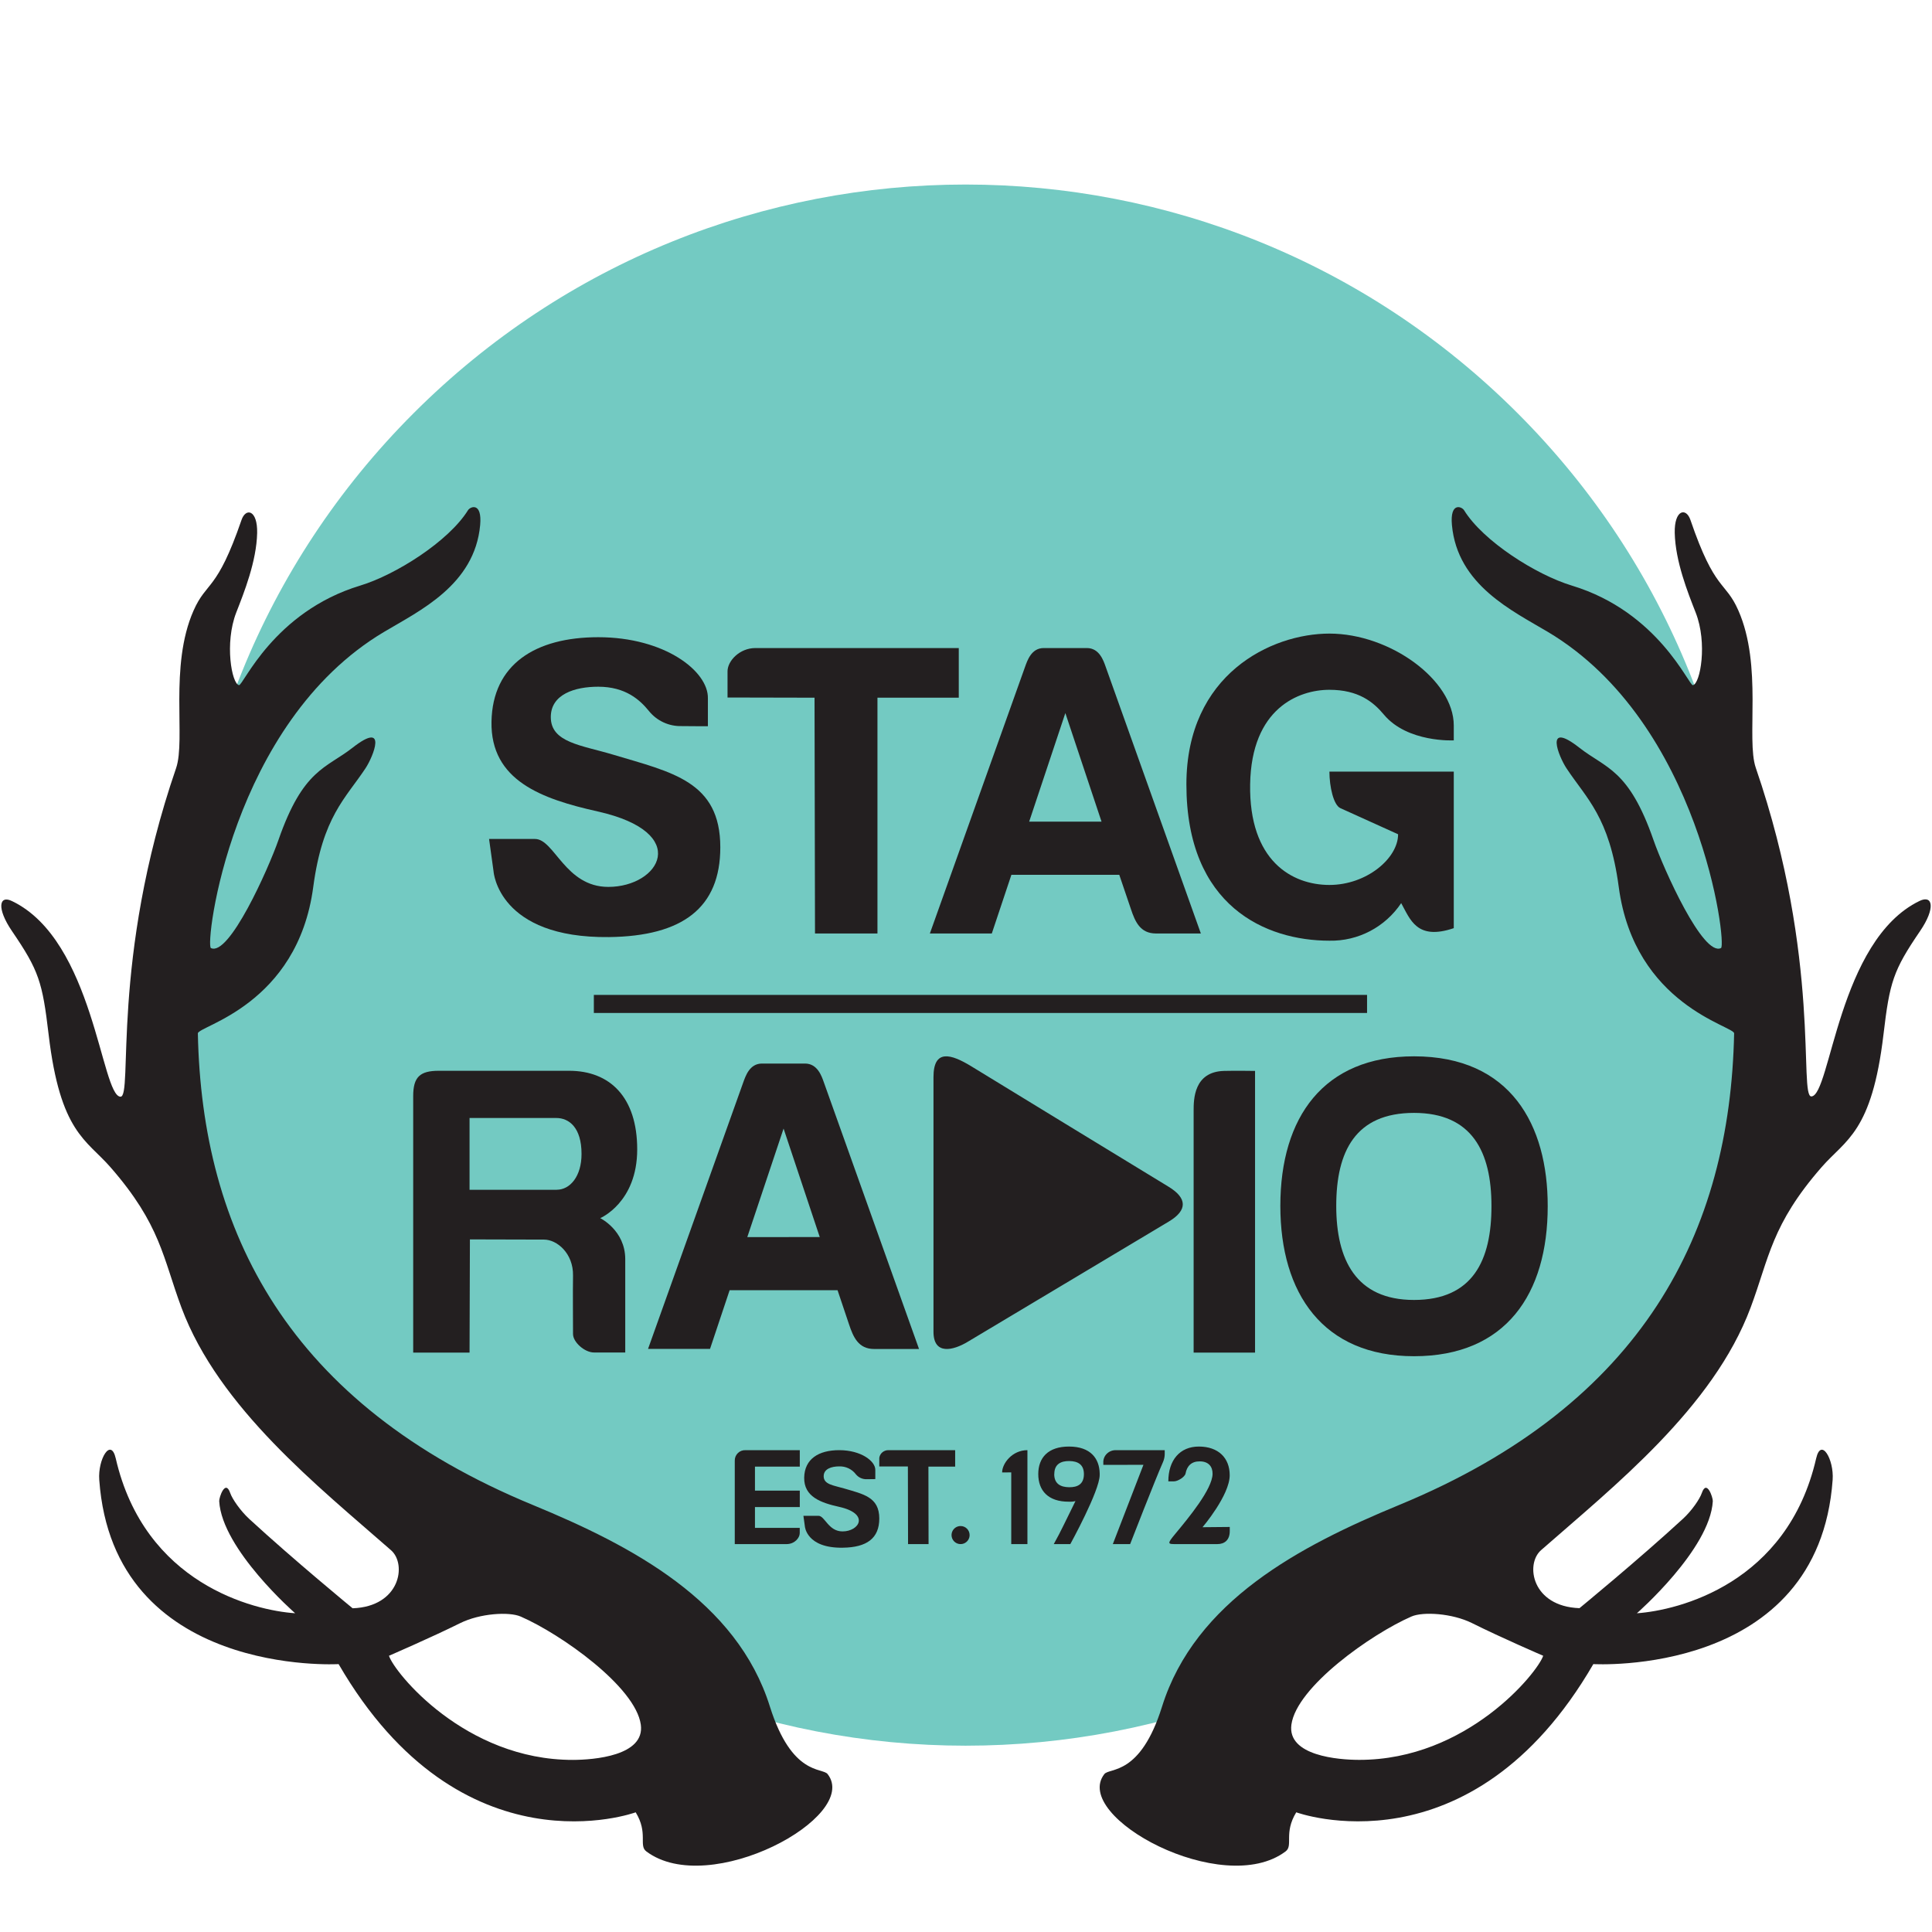<?xml version="1.0" encoding="UTF-8"?>
<svg width="512px" height="512px" viewBox="0 0 512 512" version="1.1" xmlns="http://www.w3.org/2000/svg" xmlns:xlink="http://www.w3.org/1999/xlink">
    <!-- Generator: Sketch 52.5 (67469) - http://www.bohemiancoding.com/sketch -->
    <title>icon-512</title>
    <desc>Created with Sketch.</desc>
    <g id="icon-512" stroke="none" stroke-width="1" fill="none" fill-rule="evenodd">
        <rect fill="#FFFFFF" x="0" y="0" width="512" height="512"></rect>
        <g id="icon" transform="translate(-37, -37)">
            <path d="M292.891,499.626 C407.138,499.626 499.753,407.011 499.753,292.765 C499.753,178.518 407.138,85.903 292.891,85.903 C178.645,85.903 86.03,178.518 86.03,292.765 C86.03,407.011 178.645,499.626 292.891,499.626 Z" id="Oval" fill="#73CAC2" transform="translate(292.891, 292.765) rotate(-45) translate(-292.891, -292.765) "></path>
            <path d="M545.713,275.753 C524.104,286.183 522.146,327.287 517.049,327.563 C513.628,327.752 519.772,291.311 502.306,240.49 C499.693,232.889 504.177,213.469 497.669,198.747 C494.203,190.877 491.495,193.859 484.979,174.78 C483.821,171.405 480.691,172.082 480.822,178.221 C480.989,185.764 484.273,193.983 486.377,199.351 C489.544,207.446 487.585,218.197 485.649,218.575 C484.557,218.786 476.563,199.162 453.549,192.186 C444.084,189.32 430.07,180.432 424.995,172.22 C424.376,171.224 421.216,169.98 421.777,176.148 C423.233,192.041 437.83,198.878 447.215,204.471 C487.738,228.62 494.684,287.427 493.082,288.242 C488.328,290.613 477.866,267.294 475.194,259.62 C468.641,240.774 462.57,240.658 455.537,235.144 C446.138,227.783 450.047,237.465 452.151,240.629 C457.437,248.63 463.501,253.445 465.984,272.043 C470.178,303.458 496.628,308.892 496.562,310.856 C495.485,363.262 472.755,409.05 407.74,435.853 C381.48,446.684 353.712,461.311 344.946,489.285 C339.173,507.717 331.062,505.367 329.657,507.157 C320.921,518.416 361.051,540.201 377.708,527.632 C379.776,526.076 377.148,522.795 380.519,517.282 C380.519,517.282 426.64,534.222 459.25,478.004 C459.25,478.004 518.95,481.568 522.67,429.161 C523.056,423.721 519.59,417.844 518.302,423.488 C510.664,456.714 481.775,463.755 470.789,464.533 C470.789,464.533 490.17,447.6 490.912,434.842 C490.971,433.882 489.296,428.914 488,432.66 C487.447,434.275 485.343,437.344 482.999,439.497 C471.182,450.379 455.58,463.18 455.58,463.18 C442.956,462.737 441.15,451.542 445.388,447.818 C464.579,430.973 491,410.112 500.93,383.527 C505.859,370.332 506.427,361.56 519.75,346.3 C526.135,338.983 533.074,337.121 536.146,311.118 C537.784,297.239 538.716,294.184 545.836,283.747 C550.001,277.63 549.207,274.066 545.713,275.753 Z M445.97,475.778 C444.572,480.142 425.818,503.418 397.191,503.382 C391.738,503.382 378.08,502.32 379.237,494.028 C380.635,483.998 400.423,470.025 411.053,465.392 C414.125,464.053 421.864,464.541 427.07,467.123 C434.78,470.978 445.941,475.786 445.941,475.786 L445.97,475.778 Z" id="Shape" fill="#231F20" fill-rule="nonzero"></path>
            <path d="M40.192,283.775 C47.313,294.206 48.245,297.268 49.884,311.139 C52.949,337.143 59.888,339.005 66.273,346.322 C79.605,361.597 80.165,370.326 85.095,383.549 C95.026,410.142 121.449,430.996 140.642,447.842 C144.857,451.544 143.052,462.768 130.448,463.211 C130.448,463.211 114.838,450.388 103.006,439.492 C100.669,437.31 98.565,434.269 98.004,432.654 C96.708,428.908 95.033,433.876 95.092,434.837 C95.82,447.587 115.216,464.528 115.216,464.528 C104.207,463.786 75.309,456.709 67.671,423.482 C66.375,417.838 62.909,423.715 63.303,429.163 C67.03,481.534 126.735,478.006 126.735,478.006 C159.339,534.225 205.465,517.284 205.465,517.284 C208.836,522.791 206.193,526.071 208.275,527.635 C224.956,540.197 265.118,518.419 256.33,507.152 C254.939,505.363 246.865,507.712 241.04,489.288 C232.303,461.306 204.504,446.678 178.241,435.848 C113.236,409.058 90.497,363.263 89.434,310.863 C89.39,308.899 115.85,303.458 120.015,272.043 C122.497,253.451 128.562,248.6 133.848,240.628 C135.945,237.463 139.855,227.789 130.448,235.143 C123.407,240.657 117.342,240.773 110.789,259.619 C108.11,267.293 97.684,290.613 92.893,288.241 C91.262,287.427 98.208,228.597 138.763,204.47 C148.148,198.876 162.791,192.039 164.247,176.146 C164.8,169.985 161.64,171.221 161.021,172.218 C155.925,180.43 141.894,189.326 132.465,192.184 C109.428,199.167 101.419,218.792 100.327,218.574 C98.412,218.203 96.468,207.452 99.598,199.349 C101.695,193.988 104.979,185.769 105.147,178.255 C105.278,172.116 102.147,171.447 100.996,174.815 C94.444,193.894 91.771,190.919 88.291,198.818 C81.789,213.54 86.274,232.961 83.668,240.562 C66.193,291.384 72.346,327.847 68.909,327.636 C63.812,327.36 61.868,286.256 40.251,275.832 C36.792,274.072 35.999,277.629 40.192,283.775 Z M158.983,467.132 C164.196,464.557 171.936,464.062 175.001,465.408 C185.631,470.034 205.421,484.014 206.819,494.038 C207.977,502.33 194.318,503.377 188.864,503.392 C160.213,503.457 141.457,480.167 140.081,475.795 C140.067,475.795 151.236,470.98 158.983,467.132 Z" id="Shape" fill="#231F20" fill-rule="nonzero"></path>
            <path d="M224.598,229.459 L224.598,222.058 C224.744,214.869 213.146,205.866 195.544,205.866 C178.864,205.866 167.522,213.055 167.251,228.26 C166.973,243.926 180.663,248.738 195.354,252.036 C220.518,257.66 211.764,272.039 198.214,272.039 C186.74,272.039 183.932,259.321 178.769,259.335 C175.771,259.335 166.608,259.335 166.608,259.335 L167.807,267.995 C167.807,267.995 169.028,285.679 198.396,285.335 C217.885,285.101 227.889,277.583 227.889,261.544 C227.889,244.035 215.077,241.68 199.457,236.985 C191.04,234.455 182.967,233.811 182.967,227.031 C182.967,220.99 189.321,218.987 195.544,218.987 C202.799,218.987 206.594,222.497 208.963,225.415 C211.076,228.04 214.297,229.524 217.666,229.423 C219.45,229.459 224.598,229.459 224.598,229.459 Z" id="Path" fill="#231F20"></path>
            <path d="M269.535,221.897 L291.085,221.897 L291.085,208.739 L237.194,208.739 C232.984,208.739 229.804,212.168 229.804,214.901 L229.804,221.846 L252.86,221.897 L252.984,284.382 L269.535,284.382 L269.535,221.897 Z" id="Path" fill="#231F20"></path>
            <path d="M330.003,213.668 C329.438,212.073 328.331,208.739 325.038,208.739 L313.589,208.739 C310.311,208.739 309.247,212.088 308.668,213.668 L283.425,284.382 L299.839,284.382 L305.028,268.839 L333.621,268.839 L336.697,277.894 C337.819,281.258 339.165,284.382 343.341,284.382 L355.239,284.382 L330.003,213.668 Z M309.739,254.745 L319.328,225.971 L328.917,254.738 L309.739,254.745 Z" id="Shape" fill="#231F20" fill-rule="nonzero"></path>
            <path d="M255.314,323.78 C254.749,322.193 253.641,318.853 250.34,318.853 L238.922,318.853 C235.635,318.853 234.578,322.201 233.992,323.78 C228.272,339.809 208.739,394.468 208.739,394.468 L225.166,394.468 L230.357,378.925 L258.963,378.925 L262.003,387.975 C263.126,391.337 264.479,394.497 268.657,394.497 L280.552,394.497 C280.552,394.497 256.298,326.556 255.314,323.78 Z M235.042,364.845 L244.656,336.085 L254.242,364.831 L235.042,364.845 Z" id="Shape" fill="#231F20" fill-rule="nonzero"></path>
            <path d="M407.509,258.089 C407.509,264.454 399.176,271.522 389.31,271.522 C379.444,271.522 367.958,265.193 368.3,244.818 C368.641,224.713 381.144,219.804 389.31,219.804 C396.982,219.804 400.934,223.001 403.753,226.389 C410.001,233.851 422.265,233.207 422.265,233.207 L422.265,229.249 C422.265,217.236 405.402,204.908 389.31,204.908 C373.908,204.908 351.408,215.671 351.408,244.877 C351.408,277.258 372.535,286.293 389.31,286.293 C396.918,286.442 404.081,282.692 408.33,276.336 C410.735,280.667 412.457,286.293 422.265,282.972 L422.265,241.489 L389.31,241.489 C389.31,245.433 390.386,250.342 392.216,251.168 L407.509,258.089 Z" id="Path" fill="#231F20"></path>
            <path d="M284.382,389.926 L284.382,322.441 C284.382,314.894 289.055,316.331 294.336,319.538 C306.026,326.679 333.501,343.485 346.731,351.525 C351.585,354.493 351.795,357.715 346.731,360.733 L293.418,392.611 C289.656,394.868 284.382,396.225 284.382,389.926 Z" id="Path" fill="#231F20"></path>
            <rect id="Rectangle" fill="#231F20" x="194.376" y="300.66" width="204.908" height="4.788"></rect>
            <path d="M353.324,395.454 L369.601,395.454 L369.601,320.804 C369.601,320.804 364.147,320.723 361.369,320.804 C353.324,321.03 353.324,328.446 353.324,331.378" id="Path" fill="#231F20"></path>
            <path d="M196.064,359.82 C196.064,359.82 205.866,355.715 205.866,341.593 C205.866,327.778 198.645,320.768 187.818,320.768 L153.284,320.768 C148.274,320.768 146.5,322.422 146.5,327.5 L146.5,395.454 L161.436,395.454 L161.531,365.454 C161.531,365.454 175.725,365.505 181.164,365.505 C184.618,365.505 188.952,369.164 188.858,375.017 C188.785,379.752 188.858,386.469 188.858,390.537 C188.858,392.688 191.941,395.44 194.449,395.425 C196.958,395.41 202.696,395.425 202.696,395.425 L202.696,370.649 C202.674,363.039 196.064,359.82 196.064,359.82 Z M184.516,352.305 L161.436,352.305 L161.436,333.28 L184.429,333.28 C187.789,333.28 191.112,335.797 191.112,342.793 C191.126,348.749 188.065,352.298 184.531,352.298 L184.516,352.305 Z" id="Shape" fill="#231F20" fill-rule="nonzero"></path>
            <path d="M411.728,316.938 C387.788,316.938 376.304,333.038 376.304,356.576 C376.304,379.764 387.592,396.412 411.728,396.412 C436.046,396.412 447.16,379.939 447.16,356.671 C447.189,335.126 437.359,316.938 411.728,316.938 Z M411.728,381.501 C396.276,381.501 391.118,370.75 391.118,356.576 C391.118,342.14 396.196,331.929 411.728,331.929 C427.094,331.929 432.252,342.235 432.252,356.576 C432.281,371.027 427.297,381.501 411.728,381.501 Z" id="Shape" fill="#231F20" fill-rule="nonzero"></path>
            <path d="M293.958,443.809 C293.958,444.777 293.374,445.65 292.48,446.02 C291.585,446.391 290.556,446.186 289.871,445.501 C289.187,444.817 288.982,443.787 289.352,442.893 C289.723,441.998 290.596,441.415 291.564,441.415 C292.199,441.413 292.809,441.665 293.259,442.114 C293.708,442.563 293.959,443.173 293.958,443.809 Z" id="Path" fill="#231F20"></path>
            <path d="M304.99,427.199 L304.99,446.203 L309.278,446.203 L309.278,421.307 C305.226,421.307 302.575,424.844 302.575,427.214 L304.99,427.199 Z" id="Path" fill="#231F20"></path>
            <path d="M362.899,441.659 C361.221,441.659 355.684,441.726 355.684,441.726 C355.684,441.726 362.884,433.276 362.884,427.949 C362.884,423.324 359.838,420.372 354.752,420.35 C349.667,420.328 346.621,423.983 346.621,429.569 L348.144,429.569 C349.112,429.569 351.005,428.422 351.182,427.497 C351.566,425.448 352.801,424.257 354.952,424.279 C357.273,424.279 358.367,425.67 358.345,427.586 C358.286,431.656 351.966,439.255 348.484,443.457 C346.14,446.276 346.466,446.202 348.905,446.202 L359.617,446.202 C361.539,446.202 362.899,445.1 362.899,442.769 L362.899,441.659 Z" id="Path" fill="#231F20"></path>
            <path d="M328.428,427.657 L328.428,427.437 C328.34,423.573 326.06,420.35 320.286,420.35 C314.782,420.35 312.15,423.293 312.15,427.643 C312.15,431.992 314.738,435.002 320.286,434.965 C320.865,434.999 321.447,434.944 322.011,434.803 C319.189,440.47 318.217,442.692 316.339,446.055 L316.258,446.203 L320.644,446.203 C320.644,446.203 328.428,432.073 328.428,427.9 L328.428,427.657 Z M316.404,427.621 C316.404,425.015 318.151,424.162 320.388,424.191 C322.625,424.221 324.276,425.096 324.247,427.716 C324.218,430.336 322.573,431.16 320.307,431.131 C318.042,431.101 316.346,430.204 316.382,427.584 L316.404,427.621 Z" id="Shape" fill="#231F20" fill-rule="nonzero"></path>
            <path d="M329.394,425.203 L329.394,424.704 C329.325,423.789 329.669,422.889 330.338,422.239 C331.007,421.589 331.934,421.251 332.88,421.315 L345.663,421.315 C345.663,421.315 345.663,421.763 345.663,422.428 C345.644,423.118 345.492,423.8 345.216,424.437 C343.119,429.163 336.499,446.203 336.499,446.203 L331.909,446.203 L340.021,425.195 L329.394,425.203 Z" id="Path" fill="#231F20"></path>
            <path d="M283.042,425.67 L290.127,425.67 L290.127,421.308 L272.45,421.308 C271.238,421.284 270.197,422.153 270.02,423.336 L270.02,425.626 L277.599,425.626 L277.643,446.203 L283.079,446.203 L283.042,425.67 Z" id="Path" fill="#231F20"></path>
            <path d="M231.721,446.203 L245.427,446.203 C247.591,446.203 248.94,444.548 248.94,443.3 L248.94,441.907 L237.073,441.907 L237.073,436.385 L248.954,436.385 L248.954,432.031 L237.073,432.031 L237.073,425.667 L248.954,425.667 L248.954,421.313 L234.606,421.313 C233.841,421.263 233.09,421.542 232.54,422.08 C231.99,422.618 231.693,423.365 231.721,424.136 L231.721,446.203 Z" id="Path" fill="#231F20"></path>
            <path d="M268.967,428.977 L268.967,426.573 C269.019,424.233 265.208,421.307 259.403,421.307 C253.936,421.307 250.213,423.639 250.118,428.586 C250.029,433.656 254.532,435.25 259.344,436.322 C267.599,438.147 264.73,442.84 260.278,442.84 C256.519,442.84 255.592,438.697 253.899,438.705 C252.921,438.705 249.912,438.705 249.912,438.705 L250.302,441.522 C250.302,441.522 250.706,447.316 260.345,447.157 C266.738,447.084 270.02,444.644 270.02,439.422 C270.02,433.736 265.819,432.968 260.69,431.454 C257.931,430.636 255.283,430.426 255.283,428.217 C255.283,426.254 257.365,425.609 259.403,425.609 C261.134,425.553 262.783,426.335 263.817,427.703 C264.508,428.555 265.565,429.037 266.672,429.006 L268.967,428.977 Z" id="Path" fill="#231F20"></path>
        </g>
    </g>
</svg>